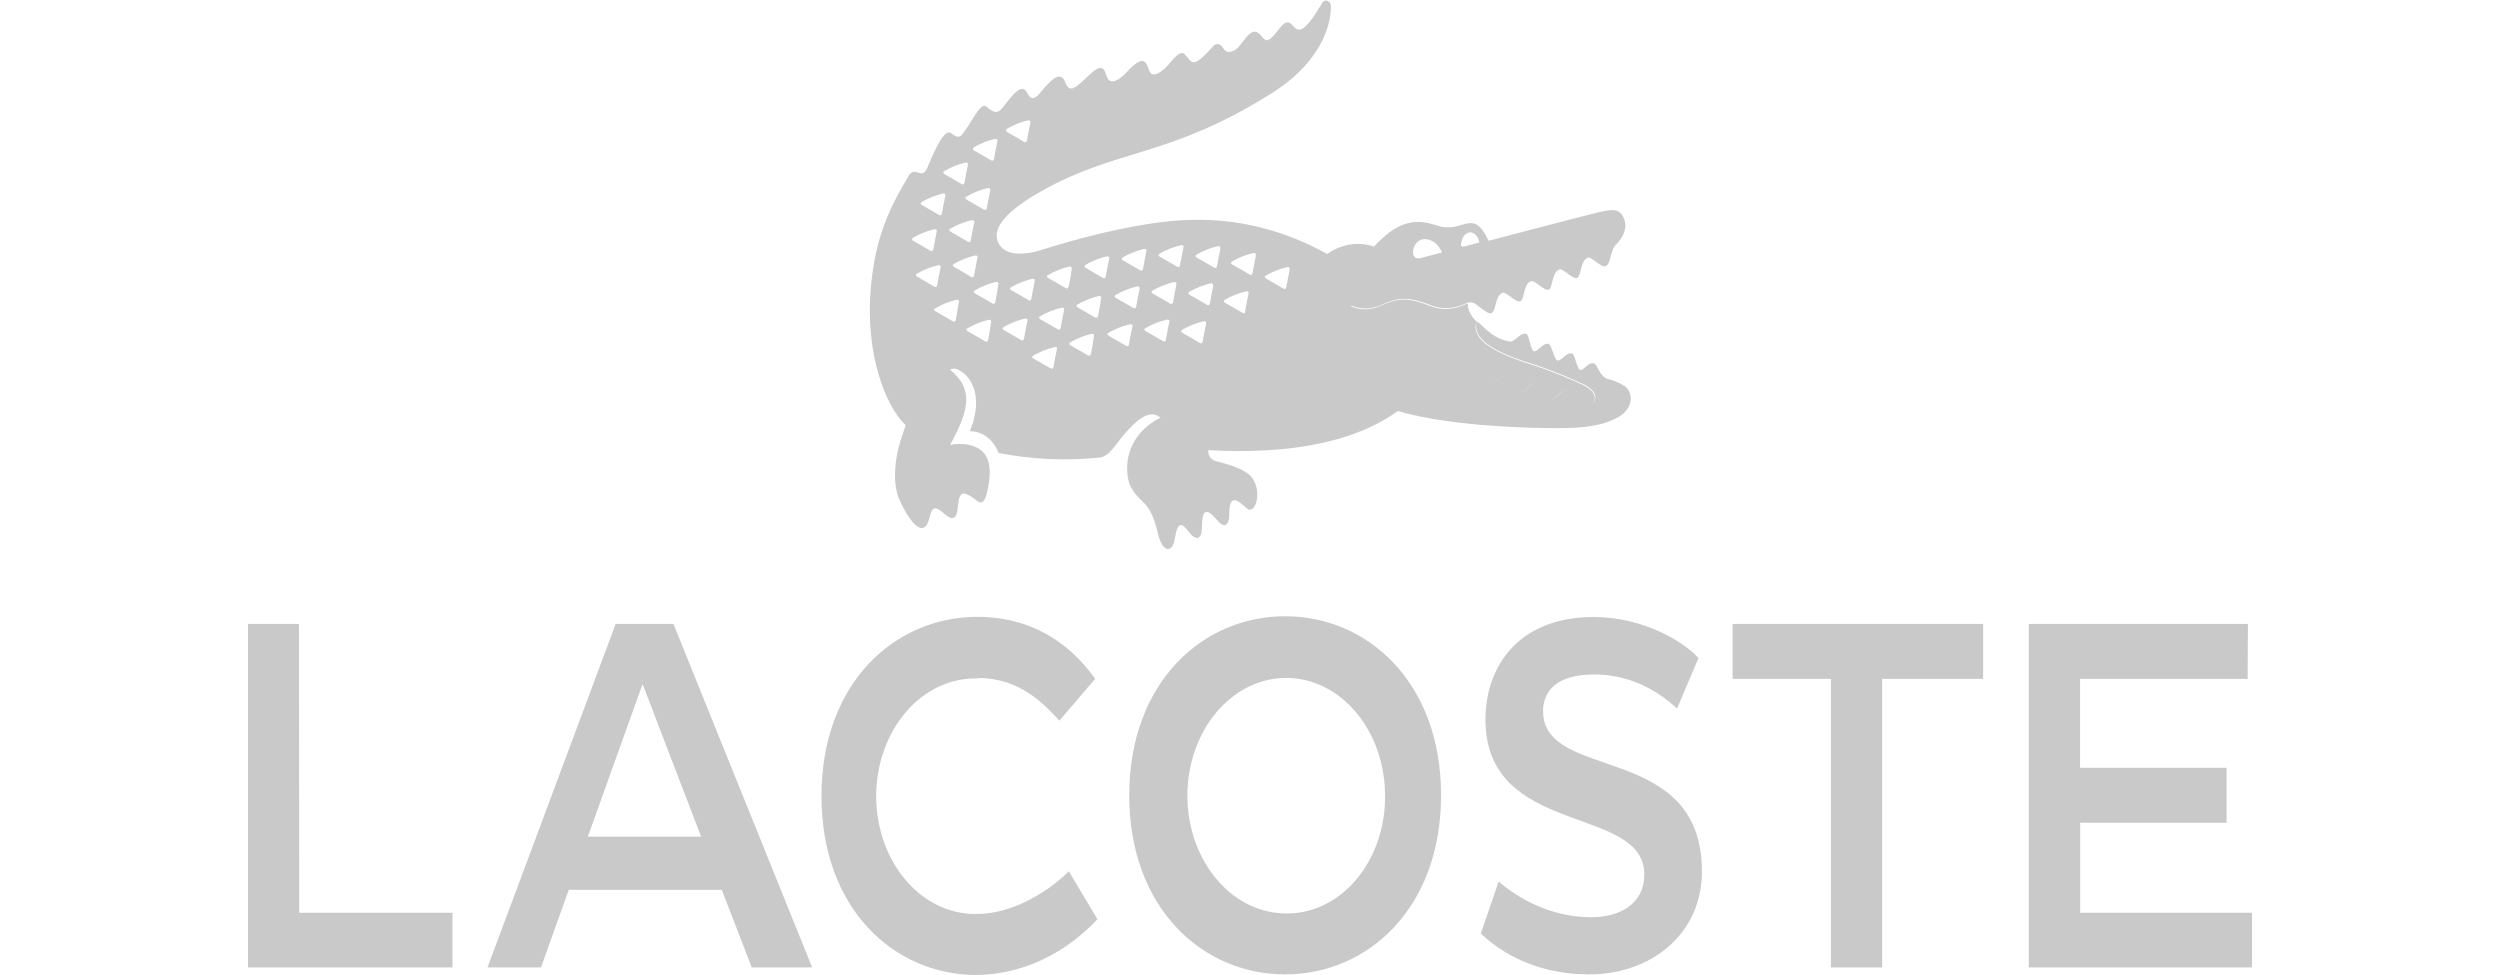 <svg width="100" height="39" viewBox="0 0 185 90" fill="none" xmlns="http://www.w3.org/2000/svg">
<g clip-path="url(#clip0_201_167)">
<path d="M95.745 89.945C103.377 89.945 110.137 83.829 110.137 73.415C110.137 63.001 103.377 56.885 95.745 56.885C88.112 56.885 81.352 63.001 81.352 73.415C81.352 83.829 88.112 89.945 95.745 89.945ZM46.508 89.299H52.085L39.279 57.593H33.946L22.117 89.299H27.054L29.618 82.136H43.739L46.508 89.299ZM184.616 57.593H164.389V89.299H184.993V84.254H169.134V75.942H182.647V70.872H169.12V62.662H184.59L184.616 57.593ZM113.811 86.167C114.895 87.213 118.133 89.945 123.809 89.945C129.485 89.945 134.217 86.245 134.217 80.452C134.217 68.377 119.553 72.242 119.553 65.638C119.553 63.788 120.835 62.261 124.219 62.261C127.011 62.232 129.728 63.343 131.917 65.409L133.899 60.742C132.684 59.372 128.963 56.955 124.238 56.955C117.141 56.955 114.234 61.678 114.234 66.401C114.234 77.35 128.897 74.21 128.897 80.735C128.897 83.467 126.597 84.671 123.967 84.671C120.911 84.642 117.936 83.49 115.45 81.373L113.811 86.167ZM67.409 62.584C71.374 62.584 73.627 65.157 74.909 66.519L78.213 62.654C77.129 61.206 73.958 56.94 67.336 56.94C59.697 56.94 52.944 63.056 52.944 73.47C52.944 83.884 59.631 90 67.27 90C71.387 89.948 75.348 88.118 78.418 84.852L75.775 80.428C73.68 82.514 70.37 84.364 67.33 84.364C66.111 84.397 64.899 84.14 63.766 83.606C62.632 83.073 61.6 82.274 60.73 81.257C59.859 80.241 59.169 79.027 58.699 77.687C58.229 76.347 57.989 74.909 57.994 73.457C57.998 72.005 58.247 70.569 58.725 69.233C59.203 67.898 59.901 66.69 60.777 65.68C61.653 64.671 62.691 63.882 63.827 63.358C64.964 62.834 66.177 62.587 67.396 62.631L67.409 62.584ZM95.718 84.317C93.919 84.287 92.167 83.625 90.683 82.412C89.199 81.2 88.049 79.492 87.377 77.504C86.706 75.515 86.543 73.334 86.909 71.235C87.275 69.136 88.154 67.214 89.435 65.708C90.716 64.203 92.342 63.182 94.109 62.775C95.876 62.367 97.704 62.591 99.364 63.418C101.024 64.245 102.442 65.638 103.44 67.423C104.437 69.207 104.969 71.303 104.969 73.446C104.982 74.891 104.751 76.323 104.289 77.659C103.827 78.995 103.144 80.206 102.28 81.22C101.417 82.235 100.391 83.031 99.264 83.564C98.136 84.096 96.93 84.352 95.718 84.317ZM146.124 62.662V89.299H150.849V62.662H160.173V57.593H137.045V62.662H146.124ZM4.712 57.593H0.007V89.299H18.88V84.254H4.738L4.712 57.593ZM36.431 63.142L41.836 77.232H31.375L36.431 63.142Z" fill="#C9C9C9"/>
<path d="M127.1 35.647C126.596 35.326 126.055 35.098 125.494 34.97C124.78 34.718 124.555 33.679 124.291 33.561C123.763 33.317 123.267 34.277 122.97 34.151C122.672 34.025 122.514 32.758 122.249 32.64C121.74 32.42 121.185 33.427 120.862 33.262C120.538 33.097 120.366 31.884 120.102 31.766C119.566 31.538 119.018 32.553 118.701 32.42C118.384 32.286 118.284 30.995 118.04 30.845C117.472 30.586 116.95 31.633 116.447 31.522C115.746 31.399 115.08 31.078 114.505 30.586C114.24 30.381 113.692 29.854 113.646 29.798C113.599 29.743 113.315 29.68 113.375 30.247C113.507 31.577 115.43 32.53 117.63 33.293C119.588 33.888 121.513 34.63 123.392 35.513C124.218 35.962 124.569 36.505 124.278 37.032C124.047 37.434 123.478 37.465 122.864 37.119C122.249 36.773 122.144 36.127 121.727 36.009C121.311 35.891 120.571 37.017 120.174 36.906C119.652 36.757 119.599 35.442 119.137 35.332C118.536 35.143 117.862 36.261 117.458 36.119C117.055 35.978 116.91 34.608 116.533 34.49C115.872 34.293 115.245 35.466 114.842 35.364C114.439 35.261 114.22 33.868 113.883 33.711C113.223 33.404 112.397 34.545 111.518 33.994C108.676 31.703 109.218 30.523 107.044 29.759C105.921 29.366 104.52 29.838 103.7 29.948C101.778 30.184 101.85 28.201 101.85 28.201C102.752 28.59 103.743 28.568 104.632 28.137C106.192 27.453 107.057 27.35 109.086 28.137C110.162 28.577 111.336 28.538 112.39 28.027C112.562 27.928 112.753 27.889 112.942 27.914C113.132 27.939 113.311 28.028 113.461 28.169C114.016 28.586 114.551 29.051 114.822 28.893C115.238 28.649 115.093 27.319 115.813 27.028C116.143 26.894 117.049 27.972 117.445 27.815C117.842 27.657 117.716 26.241 118.436 25.949C118.767 25.815 119.672 26.894 120.069 26.736C120.465 26.579 120.34 25.162 121.06 24.871C121.39 24.737 122.296 25.815 122.692 25.658C123.089 25.501 122.963 24.084 123.683 23.785C124.014 23.659 124.919 24.737 125.315 24.572C125.705 24.383 125.652 24.029 125.976 23.076C126.049 22.869 126.165 22.687 126.313 22.549C126.756 22.116 127.423 21.195 127.027 20.187C126.63 19.18 125.937 19.282 124.318 19.683C122.963 20.014 114.518 22.226 114.518 22.226C113.196 19.321 112.311 21.242 110.355 20.959C109.119 20.778 107.117 19.274 103.952 22.761C103.229 22.52 102.472 22.456 101.728 22.574C100.984 22.692 100.268 22.988 99.623 23.446C95.745 21.275 91.498 20.197 87.213 20.297C85.271 20.297 80.605 20.754 73.231 23.076C71.334 23.666 69.609 23.541 69.186 22.202C68.764 20.864 70.27 19.337 73.151 17.7C80.248 13.654 84.986 14.606 94.522 8.593C99.636 5.365 99.967 1.587 99.967 0.674C99.984 0.548 99.962 0.418 99.906 0.309C99.849 0.201 99.762 0.119 99.66 0.08C99.558 0.041 99.447 0.047 99.349 0.097C99.25 0.147 99.169 0.237 99.121 0.351C97.403 3.208 96.96 2.972 96.425 2.335C95.705 1.485 95.229 2.838 94.443 3.515C93.861 4.035 93.742 3.413 93.273 3.051C92.46 2.429 91.779 4.263 91.092 4.625C90.286 5.058 90.141 4.578 89.87 4.24C89.759 4.121 89.614 4.059 89.465 4.068C89.316 4.077 89.177 4.155 89.077 4.287C87.451 6.129 87.213 5.916 86.724 5.302C86.368 4.846 86.169 4.515 85.119 5.798C84.511 6.538 83.493 7.372 83.189 6.491C82.885 5.609 82.608 5.035 81.121 6.656C80.235 7.616 79.634 7.695 79.363 7.246C79.092 6.798 79.138 5.538 77.737 6.853C76.488 8.026 75.861 8.734 75.444 7.593C75.028 6.451 74.123 7.42 73.422 8.215C73.059 8.632 72.451 9.624 71.955 8.616C71.46 7.609 70.687 8.616 69.682 9.915C69.114 10.623 68.737 10.316 68.175 9.844C67.614 9.372 66.854 11.253 65.915 12.434C65.737 12.631 65.486 12.772 64.924 12.3C64.191 11.702 63.041 14.756 62.711 15.496C62.175 16.708 61.581 15.181 60.959 16.283C59.479 18.794 57.907 21.612 57.497 26.61C56.968 32.593 58.819 37.457 60.715 39.252C60.715 39.252 60.484 39.921 60.219 40.764C59.697 42.448 59.479 44.636 60.153 46.163C60.827 47.69 62.347 50.099 62.916 47.785C63.193 46.659 63.451 46.714 64.363 47.486C65.744 48.643 65.407 46.533 65.684 45.911C65.882 45.478 66.12 45.305 67.257 46.203C67.918 46.706 68.123 46.014 68.314 45.053C68.916 42.07 67.733 41.338 66.563 41.063C65.985 40.956 65.397 40.956 64.819 41.063C66.682 37.686 66.913 35.844 64.819 34.128C64.95 34.055 65.095 34.021 65.24 34.029C65.385 34.038 65.526 34.088 65.651 34.175C66.152 34.437 66.569 34.884 66.841 35.45C67.131 36.056 67.601 37.41 66.642 39.811C67.199 39.799 67.746 39.982 68.216 40.338C68.686 40.693 69.058 41.205 69.286 41.81C72.389 42.418 75.543 42.558 78.676 42.228C79.614 42.047 80.037 41.039 80.969 40C81.9 38.961 83.176 37.639 84.233 38.559C82.429 39.441 81.16 41.11 81.16 43.227C81.16 44.802 81.709 45.455 82.667 46.376C83.625 47.297 83.797 48.588 84.114 49.642C84.517 50.981 85.363 51.028 85.555 49.753C85.812 47.989 86.262 48.32 86.83 49.068C87.531 49.981 88.072 49.855 88.072 48.533C88.072 47.21 88.39 46.675 89.553 48.108C90.028 48.69 90.597 48.674 90.59 47.399C90.59 45.825 91.158 45.998 91.912 46.667C92.163 46.895 92.341 47.061 92.473 47.053C93.048 47.053 93.425 45.691 92.982 44.636C92.764 44.109 92.447 43.33 89.467 42.597C88.489 42.353 88.66 41.551 88.66 41.551C95.929 41.968 102.088 40.882 106.139 37.945C111.121 39.378 118.403 39.52 120.796 39.52C123.188 39.52 125.011 39.355 126.505 38.496C127.998 37.639 127.826 36.19 127.1 35.647ZM112.06 22.179C112.109 21.981 112.208 21.805 112.342 21.675C112.476 21.544 112.64 21.465 112.813 21.447C113.025 21.458 113.227 21.558 113.383 21.729C113.539 21.901 113.639 22.133 113.665 22.383L112.344 22.738C111.914 22.856 111.921 22.588 112.06 22.179ZM108.61 22.069C108.949 22.072 109.279 22.19 109.564 22.409C109.848 22.628 110.074 22.938 110.216 23.304L108.234 23.824C107.837 23.926 107.573 23.722 107.54 23.352C107.541 23.013 107.655 22.689 107.855 22.449C108.055 22.209 108.326 22.073 108.61 22.069ZM70.052 11.891C70.681 11.526 71.348 11.262 72.035 11.104C72.173 11.104 72.259 11.159 72.233 11.292C72.121 11.836 72.008 12.395 71.916 12.961C71.911 12.993 71.899 13.023 71.883 13.048C71.866 13.074 71.845 13.094 71.82 13.108C71.796 13.122 71.769 13.129 71.742 13.128C71.715 13.127 71.688 13.118 71.665 13.103C71.149 12.796 70.607 12.481 70.019 12.15C69.953 12.08 69.947 11.961 70.052 11.891ZM67.006 13.599C67.634 13.233 68.301 12.968 68.988 12.812C69.127 12.812 69.213 12.875 69.186 13.001C69.074 13.544 68.969 14.103 68.869 14.669C68.865 14.701 68.855 14.731 68.839 14.756C68.823 14.782 68.802 14.803 68.778 14.817C68.754 14.831 68.728 14.837 68.701 14.836C68.674 14.835 68.648 14.827 68.625 14.811L66.979 13.859C66.9 13.796 66.894 13.67 67.026 13.599H67.006ZM68.328 17.361C68.466 17.361 68.559 17.424 68.526 17.558C68.413 18.101 68.308 18.652 68.202 19.227C68.198 19.258 68.188 19.287 68.172 19.311C68.157 19.336 68.136 19.356 68.113 19.369C68.089 19.383 68.064 19.389 68.038 19.387C68.012 19.386 67.986 19.377 67.964 19.361L66.319 18.416C66.193 18.345 66.186 18.219 66.319 18.148C66.959 17.779 67.636 17.509 68.334 17.346L68.328 17.361ZM67.052 20.51C66.933 21.053 66.828 21.612 66.728 22.179C66.726 22.211 66.716 22.242 66.701 22.269C66.685 22.296 66.664 22.318 66.64 22.332C66.615 22.346 66.588 22.353 66.561 22.351C66.533 22.349 66.507 22.338 66.484 22.32L64.838 21.368C64.713 21.305 64.713 21.179 64.838 21.108C65.467 20.743 66.134 20.478 66.821 20.321C66.993 20.305 67.085 20.392 67.059 20.494L67.052 20.51ZM64.283 15.787C64.912 15.422 65.579 15.157 66.266 15C66.404 15 66.49 15.055 66.464 15.189C66.352 15.732 66.246 16.283 66.147 16.858C66.142 16.889 66.13 16.919 66.114 16.945C66.097 16.97 66.076 16.991 66.052 17.005C66.027 17.018 66 17.025 65.973 17.024C65.946 17.023 65.919 17.015 65.896 16.999L64.257 16.047C64.164 15.976 64.164 15.858 64.29 15.771L64.283 15.787ZM62.195 18.645C62.825 18.282 63.491 18.017 64.178 17.857C64.316 17.857 64.409 17.912 64.382 18.046C64.263 18.589 64.158 19.148 64.059 19.715C64.055 19.747 64.045 19.777 64.029 19.803C64.013 19.829 63.992 19.849 63.968 19.863C63.943 19.876 63.916 19.882 63.889 19.879C63.862 19.877 63.837 19.866 63.814 19.849C63.299 19.55 62.75 19.227 62.169 18.904C62.076 18.841 62.076 18.715 62.202 18.645H62.195ZM61.402 21.943C62.031 21.578 62.698 21.314 63.385 21.155C63.523 21.155 63.616 21.211 63.583 21.344C63.471 21.887 63.365 22.446 63.266 23.013C63.262 23.045 63.251 23.075 63.235 23.1C63.22 23.126 63.199 23.146 63.175 23.16C63.151 23.174 63.124 23.181 63.097 23.18C63.071 23.179 63.044 23.171 63.021 23.155C62.499 22.848 61.957 22.533 61.369 22.202C61.29 22.131 61.283 22.014 61.409 21.943H61.402ZM61.759 25.524C61.633 25.453 61.633 25.335 61.759 25.264C62.386 24.895 63.053 24.63 63.742 24.477C63.88 24.477 63.973 24.532 63.946 24.666C63.827 25.209 63.722 25.76 63.623 26.335C63.619 26.367 63.609 26.397 63.593 26.423C63.577 26.449 63.556 26.469 63.532 26.483C63.507 26.496 63.48 26.502 63.453 26.499C63.426 26.497 63.401 26.486 63.378 26.469L61.759 25.524ZM65.334 29.539C65.329 29.57 65.318 29.598 65.302 29.623C65.286 29.648 65.265 29.668 65.241 29.681C65.217 29.694 65.191 29.7 65.164 29.698C65.138 29.697 65.112 29.688 65.09 29.672L63.444 28.72C63.319 28.657 63.312 28.531 63.444 28.46C64.072 28.092 64.739 27.828 65.427 27.673C65.565 27.634 65.658 27.728 65.631 27.854C65.546 28.413 65.427 28.972 65.341 29.539H65.334ZM65.162 24.627C65.037 24.564 65.037 24.438 65.162 24.367C65.791 24.002 66.458 23.737 67.145 23.58C67.283 23.58 67.376 23.643 67.35 23.769C67.237 24.312 67.125 24.871 67.026 25.445C67.021 25.476 67.01 25.505 66.993 25.53C66.977 25.555 66.956 25.574 66.932 25.587C66.909 25.601 66.882 25.607 66.856 25.605C66.83 25.604 66.804 25.595 66.781 25.579C66.299 25.28 65.757 24.957 65.169 24.627H65.162ZM68.328 31.373C68.325 31.407 68.314 31.439 68.297 31.467C68.281 31.494 68.258 31.517 68.232 31.531C68.206 31.545 68.178 31.551 68.149 31.548C68.121 31.545 68.093 31.534 68.07 31.514C67.554 31.215 67.006 30.893 66.424 30.57C66.299 30.491 66.292 30.373 66.424 30.302C67.055 29.941 67.721 29.677 68.407 29.515C68.546 29.515 68.638 29.578 68.605 29.704C68.539 30.247 68.433 30.806 68.334 31.373H68.328ZM68.988 27.878C68.984 27.909 68.974 27.939 68.958 27.965C68.942 27.99 68.921 28.011 68.897 28.025C68.873 28.039 68.847 28.046 68.82 28.045C68.793 28.044 68.767 28.035 68.744 28.02C68.222 27.712 67.68 27.398 67.092 27.067C66.966 26.996 66.966 26.878 67.092 26.807C67.721 26.442 68.387 26.177 69.074 26.02C69.206 26.02 69.299 26.075 69.272 26.209C69.2 26.791 69.094 27.311 68.995 27.878H68.988ZM71.962 29.602C71.843 30.145 71.737 30.696 71.638 31.27C71.633 31.301 71.622 31.33 71.606 31.355C71.59 31.38 71.569 31.399 71.545 31.412C71.521 31.425 71.495 31.431 71.468 31.43C71.442 31.429 71.416 31.42 71.394 31.404C70.878 31.105 70.336 30.782 69.755 30.46C69.629 30.389 69.623 30.263 69.755 30.192C70.385 29.83 71.051 29.566 71.737 29.405C71.909 29.373 71.995 29.468 71.969 29.602H71.962ZM72.101 27.728C71.579 27.429 71.037 27.106 70.449 26.784C70.33 26.713 70.323 26.587 70.449 26.516C71.079 26.154 71.745 25.89 72.431 25.729C72.576 25.729 72.662 25.792 72.636 25.926C72.517 26.469 72.418 27.02 72.312 27.594C72.308 27.62 72.299 27.645 72.286 27.666C72.273 27.688 72.256 27.706 72.236 27.718C72.216 27.731 72.195 27.739 72.173 27.74C72.15 27.742 72.128 27.738 72.107 27.728H72.101ZM74.678 32.207C74.566 32.75 74.46 33.301 74.361 33.876C74.356 33.907 74.345 33.936 74.328 33.96C74.312 33.985 74.291 34.005 74.267 34.018C74.243 34.031 74.217 34.037 74.191 34.036C74.165 34.034 74.139 34.025 74.116 34.01L72.491 33.089C72.365 33.026 72.358 32.908 72.491 32.829C73.119 32.464 73.786 32.199 74.473 32.042C74.632 31.987 74.731 32.073 74.678 32.207ZM75.339 28.602C75.226 29.145 75.121 29.704 75.015 30.271C75.011 30.302 75.001 30.333 74.985 30.359C74.969 30.384 74.948 30.405 74.924 30.418C74.899 30.432 74.872 30.438 74.846 30.435C74.819 30.433 74.793 30.422 74.77 30.404C74.255 30.105 73.707 29.783 73.125 29.46C72.999 29.389 72.999 29.271 73.125 29.192C73.755 28.831 74.421 28.566 75.107 28.405C75.292 28.366 75.385 28.468 75.339 28.602ZM75.742 26.461C75.738 26.493 75.728 26.523 75.712 26.549C75.696 26.575 75.675 26.595 75.651 26.609C75.626 26.622 75.599 26.628 75.572 26.625C75.546 26.623 75.52 26.612 75.497 26.595L73.852 25.65C73.726 25.579 73.72 25.453 73.852 25.39C74.48 25.024 75.147 24.759 75.834 24.603C75.973 24.603 76.066 24.658 76.039 24.792C75.999 25.335 75.861 25.894 75.762 26.461H75.742ZM77.803 32.672C77.799 32.703 77.789 32.733 77.773 32.758C77.757 32.784 77.737 32.805 77.712 32.819C77.688 32.833 77.662 32.84 77.635 32.839C77.608 32.838 77.582 32.829 77.559 32.813C77.043 32.506 76.502 32.191 75.913 31.861C75.788 31.798 75.788 31.672 75.913 31.601C76.542 31.236 77.209 30.971 77.896 30.814C78.035 30.814 78.127 30.869 78.101 31.003C78.028 31.514 77.929 32.105 77.823 32.672H77.803ZM78.464 29.177C78.461 29.208 78.452 29.238 78.437 29.264C78.421 29.289 78.401 29.31 78.378 29.324C78.354 29.338 78.328 29.345 78.301 29.344C78.275 29.343 78.249 29.334 78.226 29.318C77.711 29.011 77.156 28.696 76.581 28.366C76.455 28.295 76.449 28.177 76.581 28.106C77.209 27.738 77.876 27.474 78.563 27.319C78.695 27.319 78.788 27.374 78.762 27.516C78.689 28.051 78.583 28.61 78.478 29.153L78.464 29.177ZM78.92 25.658L77.321 24.713C77.195 24.643 77.189 24.524 77.321 24.446C77.95 24.079 78.616 23.815 79.303 23.659C79.442 23.659 79.535 23.714 79.508 23.848C79.396 24.391 79.284 24.95 79.184 25.516C79.183 25.55 79.174 25.583 79.158 25.611C79.142 25.639 79.12 25.661 79.094 25.675C79.069 25.69 79.04 25.696 79.012 25.693C78.984 25.69 78.957 25.678 78.933 25.658H78.92ZM81.649 30.129C81.53 30.664 81.425 31.223 81.326 31.798C81.322 31.828 81.311 31.857 81.296 31.882C81.28 31.907 81.26 31.927 81.237 31.94C81.213 31.953 81.187 31.959 81.161 31.958C81.135 31.956 81.11 31.947 81.088 31.932C80.566 31.633 80.024 31.31 79.436 30.979C79.31 30.908 79.31 30.79 79.436 30.719C80.075 30.351 80.753 30.086 81.451 29.932C81.597 29.94 81.689 29.995 81.663 30.129H81.649ZM82.31 26.634C82.198 27.169 82.092 27.728 81.993 28.303C81.99 28.335 81.979 28.365 81.963 28.391C81.948 28.416 81.926 28.437 81.902 28.451C81.877 28.464 81.85 28.47 81.824 28.467C81.797 28.465 81.771 28.454 81.749 28.437L80.103 27.492C79.978 27.421 79.971 27.303 80.103 27.224C80.732 26.86 81.399 26.595 82.085 26.437C82.237 26.414 82.323 26.508 82.297 26.634H82.31ZM82.409 24.973C81.887 24.674 81.345 24.351 80.757 24.021C80.638 23.95 80.632 23.832 80.757 23.761C81.386 23.397 82.053 23.132 82.74 22.974C82.878 22.974 82.964 23.029 82.938 23.163C82.826 23.706 82.72 24.265 82.621 24.831C82.616 24.86 82.606 24.886 82.591 24.91C82.576 24.933 82.558 24.952 82.536 24.965C82.515 24.979 82.491 24.986 82.467 24.988C82.443 24.989 82.418 24.984 82.396 24.973H82.409ZM85.052 29.696C84.94 30.239 84.834 30.79 84.735 31.365C84.732 31.397 84.722 31.427 84.706 31.453C84.69 31.479 84.669 31.499 84.644 31.512C84.62 31.526 84.593 31.532 84.566 31.529C84.539 31.527 84.513 31.516 84.491 31.499L82.845 30.554C82.72 30.483 82.713 30.365 82.845 30.294C83.473 29.927 84.14 29.662 84.828 29.507C85.006 29.484 85.092 29.57 85.066 29.704L85.052 29.696ZM85.713 26.233C85.601 26.776 85.495 27.327 85.396 27.901C85.391 27.932 85.38 27.961 85.364 27.986C85.348 28.011 85.327 28.03 85.303 28.043C85.279 28.056 85.253 28.062 85.226 28.061C85.2 28.06 85.174 28.051 85.152 28.035C84.636 27.736 84.088 27.413 83.506 27.091C83.381 27.02 83.381 26.894 83.506 26.823C84.135 26.459 84.802 26.194 85.489 26.036C85.641 26.004 85.733 26.107 85.7 26.241L85.713 26.233ZM86.044 24.493C86.041 24.524 86.031 24.554 86.016 24.58C86.001 24.606 85.981 24.627 85.957 24.641C85.933 24.655 85.907 24.662 85.881 24.661C85.854 24.66 85.829 24.651 85.806 24.635C85.284 24.328 84.742 24.013 84.154 23.682C84.028 23.611 84.028 23.493 84.154 23.415C84.793 23.047 85.471 22.782 86.169 22.627C86.308 22.627 86.394 22.683 86.368 22.816C86.242 23.375 86.136 23.926 86.031 24.501L86.044 24.493ZM88.456 29.854C88.337 30.397 88.231 30.956 88.132 31.522C88.128 31.554 88.117 31.584 88.102 31.609C88.086 31.635 88.065 31.656 88.041 31.669C88.017 31.683 87.99 31.69 87.963 31.689C87.937 31.688 87.911 31.68 87.887 31.664C87.372 31.357 86.83 31.042 86.242 30.712C86.116 30.641 86.116 30.515 86.242 30.444C86.871 30.078 87.537 29.814 88.224 29.657C88.376 29.633 88.469 29.728 88.442 29.861L88.456 29.854ZM89.117 26.343C89.004 26.886 88.898 27.437 88.799 28.012C88.795 28.043 88.785 28.073 88.769 28.099C88.753 28.124 88.732 28.145 88.708 28.159C88.684 28.173 88.658 28.18 88.631 28.179C88.604 28.178 88.578 28.169 88.555 28.153C88.039 27.846 87.491 27.523 86.909 27.201C86.784 27.13 86.784 27.004 86.909 26.933C87.54 26.572 88.206 26.308 88.892 26.146C89.031 26.122 89.117 26.217 89.09 26.351L89.117 26.343ZM89.777 22.911C89.665 23.446 89.553 24.005 89.454 24.58C89.448 24.61 89.438 24.639 89.421 24.664C89.405 24.689 89.384 24.708 89.36 24.721C89.336 24.735 89.31 24.741 89.284 24.739C89.257 24.738 89.232 24.729 89.209 24.713C88.694 24.414 88.152 24.092 87.57 23.769C87.438 23.698 87.438 23.572 87.57 23.501C88.199 23.136 88.865 22.871 89.553 22.714C89.685 22.698 89.777 22.785 89.751 22.919L89.777 22.911ZM92.07 28.752C92.067 28.783 92.057 28.814 92.041 28.839C92.025 28.865 92.004 28.886 91.979 28.899C91.955 28.913 91.928 28.918 91.901 28.916C91.874 28.913 91.848 28.903 91.826 28.885L90.18 27.941C90.055 27.87 90.055 27.744 90.18 27.673C90.81 27.311 91.477 27.047 92.163 26.886C92.302 26.886 92.394 26.949 92.368 27.083C92.249 27.634 92.15 28.193 92.044 28.759L92.07 28.752ZM93.048 23.548C92.936 24.092 92.83 24.65 92.731 25.217C92.728 25.249 92.718 25.279 92.702 25.305C92.686 25.331 92.664 25.352 92.64 25.365C92.615 25.378 92.589 25.384 92.562 25.382C92.535 25.379 92.509 25.369 92.487 25.351C91.971 25.052 91.423 24.729 90.841 24.406C90.716 24.336 90.709 24.21 90.841 24.139C91.47 23.773 92.136 23.508 92.824 23.352C92.962 23.336 93.055 23.422 93.022 23.556L93.048 23.548ZM96.167 24.839C96.055 25.383 95.949 25.941 95.85 26.508C95.846 26.54 95.836 26.57 95.82 26.595C95.804 26.621 95.783 26.641 95.759 26.655C95.735 26.669 95.709 26.676 95.682 26.675C95.655 26.674 95.629 26.666 95.606 26.65C95.09 26.343 94.542 26.028 93.96 25.697C93.835 25.627 93.828 25.508 93.96 25.438C94.6 25.07 95.278 24.805 95.976 24.65C96.081 24.627 96.167 24.713 96.141 24.847L96.167 24.839Z" fill="#C9C9C9"/>
<path d="M109.04 28.208C107.011 27.421 106.146 27.524 104.586 28.208C103.697 28.639 102.706 28.661 101.804 28.271C101.804 28.271 101.731 30.255 103.654 30.019C104.474 29.909 105.875 29.436 106.998 29.83C109.172 30.617 108.63 31.774 111.472 34.065C112.351 34.616 113.203 33.474 113.837 33.782C114.174 33.939 114.399 35.356 114.796 35.434C115.192 35.513 115.846 34.364 116.487 34.561C116.864 34.679 117.016 36.088 117.412 36.19C117.809 36.292 118.489 35.175 119.091 35.403C119.553 35.553 119.606 36.867 120.128 36.977C120.525 37.087 121.172 35.938 121.681 36.08C122.19 36.222 122.164 36.812 122.818 37.19C123.472 37.568 124.001 37.505 124.232 37.103C124.523 36.576 124.172 36.033 123.346 35.584C121.467 34.701 119.542 33.959 117.584 33.364C115.384 32.577 113.461 31.648 113.329 30.318C113.269 29.759 113.5 29.822 113.599 29.861C112.747 29.114 112.575 28.405 112.615 28.02L112.37 28.098C111.309 28.617 110.124 28.656 109.04 28.208Z" fill="#C9C9C9"/>
</g>
<defs>
<clipPath id="clip0_201_167">
<rect width="185" height="90" fill="white"/>
</clipPath>
</defs>
</svg>
